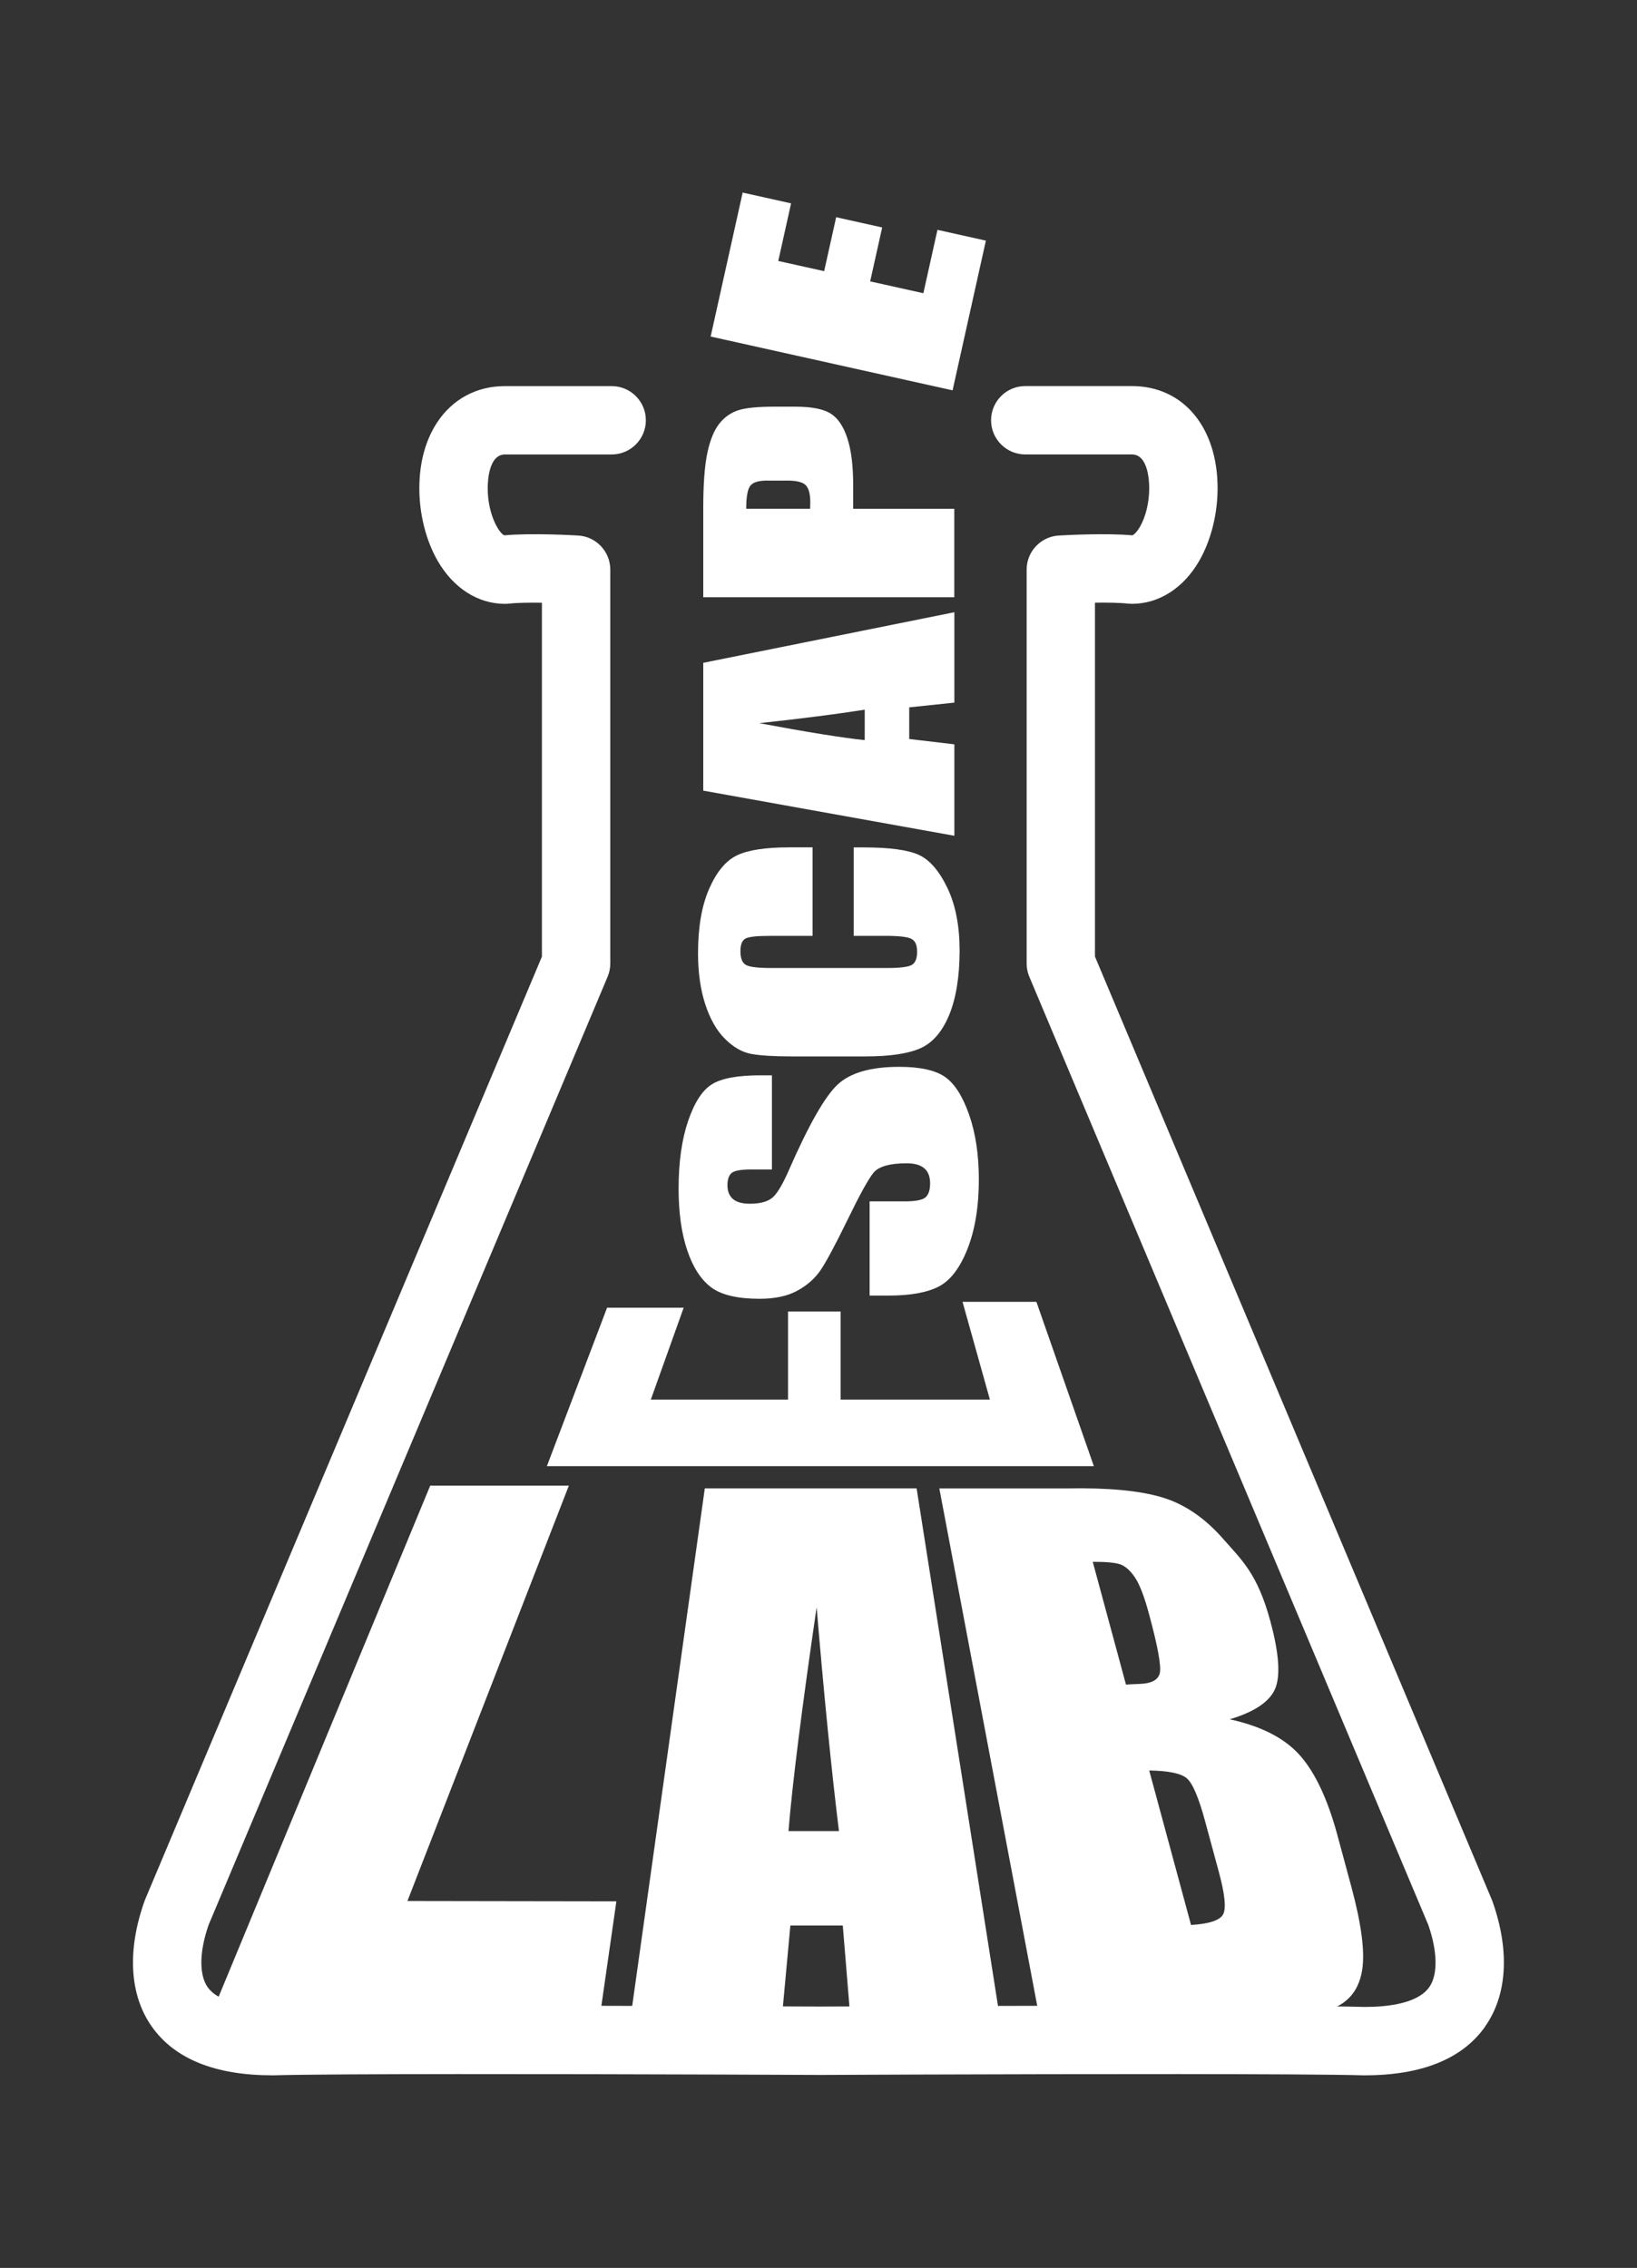 <?xml version="1.0" encoding="UTF-8"?>
<svg id="Layer_3" data-name="Layer 3" xmlns="http://www.w3.org/2000/svg" viewBox="0 0 498 690">
  <rect x="0" y="0" width="498" height="690" fill="#333333" stroke="none"/>
  <defs>
    <style>
      .cls-1 {
        fill: #fff;
      }
    </style>
  </defs>
  <path class="cls-1" d="m451.81,616.58c-6.95,9.84-19.3,14.83-36.7,14.83h-.3c-18.02-.52-85.78-.41-136.01-.24-10.65.03-20.51.07-28.94.12h-.72c-8.65-.04-18.87-.07-29.94-.12-50.24-.17-118-.28-136.01.24h-.3c-17.41,0-29.76-4.98-36.71-14.83-6.77-9.59-7.56-23.14-2.22-38.16.06-.18.13-.37.21-.55l120.69-286.82v-107.68c-3.69-.05-7.5,0-10.09.29-.37.04-.76.06-1.14.06-8.22,0-15.69-4.77-20.48-13.08-3.55-6.15-5.58-14.2-5.58-22.06s1.88-14.7,5.44-20.09c4.71-7.11,12.02-11.02,20.62-11.02h32.45c5.74,0,10.4,4.65,10.4,10.4s-4.66,10.4-10.4,10.4h-32.45c-4.88,0-5.26,7.88-5.26,10.3,0,8.17,3.6,13.83,5.07,14.3,8.2-.74,20.95-.03,22.43.06,5.5.32,9.79,4.88,9.79,10.38v119.83c0,1.39-.28,2.76-.82,4.04l-121.38,288.47c-2.83,8.11-2.94,15.18-.29,18.93,3.49,4.95,12.54,6.02,19.56,6.02,22.91-.64,118.91-.33,166.75-.12,48.16-.21,143.01-.52,165.76.12,7.03,0,16.07-1.07,19.56-6.02,2.65-3.75,2.54-10.82-.29-18.93l-121.37-288.47c-.54-1.27-.82-2.65-.82-4.04v-119.83c0-5.5,4.29-10.06,9.79-10.38,1.48-.09,14.19-.8,22.39-.06.39-.17,1.3-.87,2.31-2.63,1.76-3.05,2.8-7.41,2.8-11.68,0-2.42-.38-10.3-5.26-10.3h-32.45c-5.74,0-10.4-4.66-10.4-10.4s4.66-10.4,10.4-10.4h32.45c15.59,0,26.06,12.5,26.06,31.11,0,7.86-2.04,15.91-5.58,22.06-4.79,8.31-12.26,13.08-20.48,13.08-.38,0-.77-.02-1.15-.06-2.59-.29-6.41-.34-10.09-.29v107.68l120.68,286.82c.07.18.15.37.22.55,5.33,15.02,4.54,28.58-2.23,38.16Z"/>
  <path class="cls-1" d="m166.37,446.07l18.31-48.2h23.3l-9.99,27.95h41.74v-26.8h15.99v26.8h45.42l-8.32-29.74h22.47l17.48,49.99h-166.4Z"/>
  <path class="cls-1" d="m234.83,327.13v28.68h-6.5c-3.03,0-4.96.37-5.79,1.1-.83.73-1.24,1.96-1.24,3.67,0,1.86.56,3.26,1.68,4.22,1.12.95,2.82,1.43,5.09,1.43,2.93,0,5.13-.54,6.61-1.61,1.48-1.02,3.27-3.93,5.36-8.72,6.02-13.74,10.96-22.4,14.82-25.97,3.86-3.57,10.09-5.35,18.68-5.35,6.24,0,10.85.99,13.8,2.97,2.96,1.98,5.44,5.81,7.44,11.48,2,5.67,3,12.27,3,19.8,0,8.26-1.16,15.32-3.46,21.16-2.31,5.84-5.25,9.67-8.82,11.48-3.57,1.81-8.64,2.71-15.21,2.71h-5.74v-28.67h10.66c3.28,0,5.4-.4,6.33-1.21.94-.81,1.41-2.24,1.41-4.29s-.6-3.58-1.79-4.58c-1.19-1-2.96-1.5-5.3-1.5-5.16,0-8.53.95-10.12,2.86-1.59,1.96-4.24,6.77-7.96,14.45-3.75,7.68-6.48,12.76-8.18,15.25-1.7,2.49-4.04,4.56-7.04,6.2-2.99,1.64-6.82,2.46-11.48,2.46-6.71,0-11.62-1.16-14.73-3.48-3.1-2.32-5.53-6.07-7.28-11.26-1.75-5.18-2.63-11.44-2.63-18.78,0-8.02.96-14.85,2.87-20.5,1.91-5.65,4.32-9.39,7.23-11.22,2.91-1.83,7.84-2.75,14.81-2.75h3.46Z"/>
  <path class="cls-1" d="m247.2,257.83v26.91h-13.28c-3.86,0-6.27.29-7.23.86-.96.58-1.44,1.84-1.44,3.8,0,2.22.58,3.62,1.75,4.22,1.16.6,3.68.89,7.55.89h35.48c3.71,0,6.13-.3,7.27-.89,1.13-.6,1.7-1.94,1.7-4.03s-.57-3.31-1.7-3.93c-1.14-.62-3.8-.93-7.99-.93h-9.6v-26.91h2.98c7.91,0,13.51.76,16.82,2.27,3.31,1.51,6.21,4.86,8.69,10.04,2.49,5.18,3.73,11.56,3.73,19.14s-1.05,14.38-3.16,19.49c-2.11,5.11-5.03,8.5-8.75,10.16-3.73,1.66-9.33,2.49-16.82,2.49h-22.32c-5.5,0-9.63-.26-12.38-.77-2.75-.51-5.4-2.03-7.95-4.57-2.55-2.54-4.55-6.05-6.01-10.55-1.46-4.5-2.19-9.66-2.19-15.5,0-7.93,1.13-14.47,3.39-19.62,2.26-5.16,5.08-8.54,8.46-10.16,3.38-1.62,8.63-2.43,15.76-2.43h7.26Z"/>
  <path class="cls-1" d="m213.94,201.66l76.39-15.39v27.5l-13.73,1.44v9.63l13.73,1.62v27.82l-76.39-13.73v-38.89Zm49.12,14.26c-8.65,1.36-19.35,2.73-32.08,4.1,14.63,2.74,25.32,4.46,32.08,5.16v-9.26Z"/>
  <path class="cls-1" d="m213.94,181.7v-27.1c0-7.33.42-12.96,1.27-16.91.85-3.94,2.08-6.9,3.68-8.88,1.6-1.98,3.55-3.32,5.83-4.03,2.28-.7,5.81-1.05,10.59-1.05h6.65c4.88,0,8.43.68,10.66,2.05,2.23,1.36,3.95,3.87,5.14,7.51,1.2,3.64,1.79,8.41,1.79,14.29v7.22h30.76v26.91h-76.39Zm13.07-26.91h19.44c.03-.77.05-1.43.05-1.98,0-2.47-.45-4.19-1.34-5.15-.9-.96-2.76-1.44-5.59-1.44h-6.28c-2.61,0-4.31.55-5.1,1.66-.79,1.11-1.18,3.41-1.18,6.9Z"/>
  <path class="cls-1" d="m216.19,102.39l9.74-43.8,14.73,3.28-3.9,17.53,13.96,3.1,3.65-16.41,14,3.11-3.65,16.41,16.18,3.6,4.29-19.28,14.73,3.28-10.13,45.55-73.6-16.37Z"/>
  <g>
    <path class="cls-1" d="m173.05,452.01l-49.1,126.36,63.56.1-4.64,32.34h-117.73l65.74-158.81h42.16Z"/>
    <path class="cls-1" d="m278.85,452.84l25.49,162.13h-45.56l-2.39-29.14h-15.95l-2.68,29.14h-46.09l22.74-162.13h64.43Zm-23.63,104.25c-2.26-18.36-4.52-41.06-6.79-68.1-4.54,31.05-7.39,53.75-8.56,68.1h15.35Z"/>
    <path class="cls-1" d="m285.77,452.85h38.79c12.25-.25,21.82.63,28.72,2.64,6.89,2.01,13.16,6.24,18.81,12.69,5.65,6.45,10.43,10.52,14.36,25.03,2.66,9.81,3.14,16.69,1.45,20.62-1.69,3.93-6.29,7.01-13.8,9.26,9.61,2.09,16.73,5.75,21.36,10.98,4.63,5.23,8.43,13.31,11.39,24.24l4.21,15.57c3.07,11.35,4.19,19.78,3.36,25.3-.83,5.52-3.5,9.33-8,11.44-4.51,2.11-14.58,3.34-30.22,3.67l-59.78.62-30.66-162.05Zm46.66,22.33l10.11,37.35c1.64-.1,2.93-.17,3.85-.19,3.82-.08,5.96-1.19,6.44-3.32.48-2.13-.63-8.18-3.33-18.14-1.42-5.26-2.85-8.93-4.28-11.02-1.43-2.09-2.92-3.4-4.45-3.92-1.54-.52-4.31-.78-8.33-.76Zm17.18,63.49l12.72,46.99c5.42-.32,8.66-1.37,9.7-3.13,1.04-1.76.64-6.03-1.19-12.81l-4.24-15.66c-1.95-7.19-3.8-11.53-5.57-13.03-1.77-1.49-5.57-2.28-11.42-2.37Z"/>
  </g>
</svg>